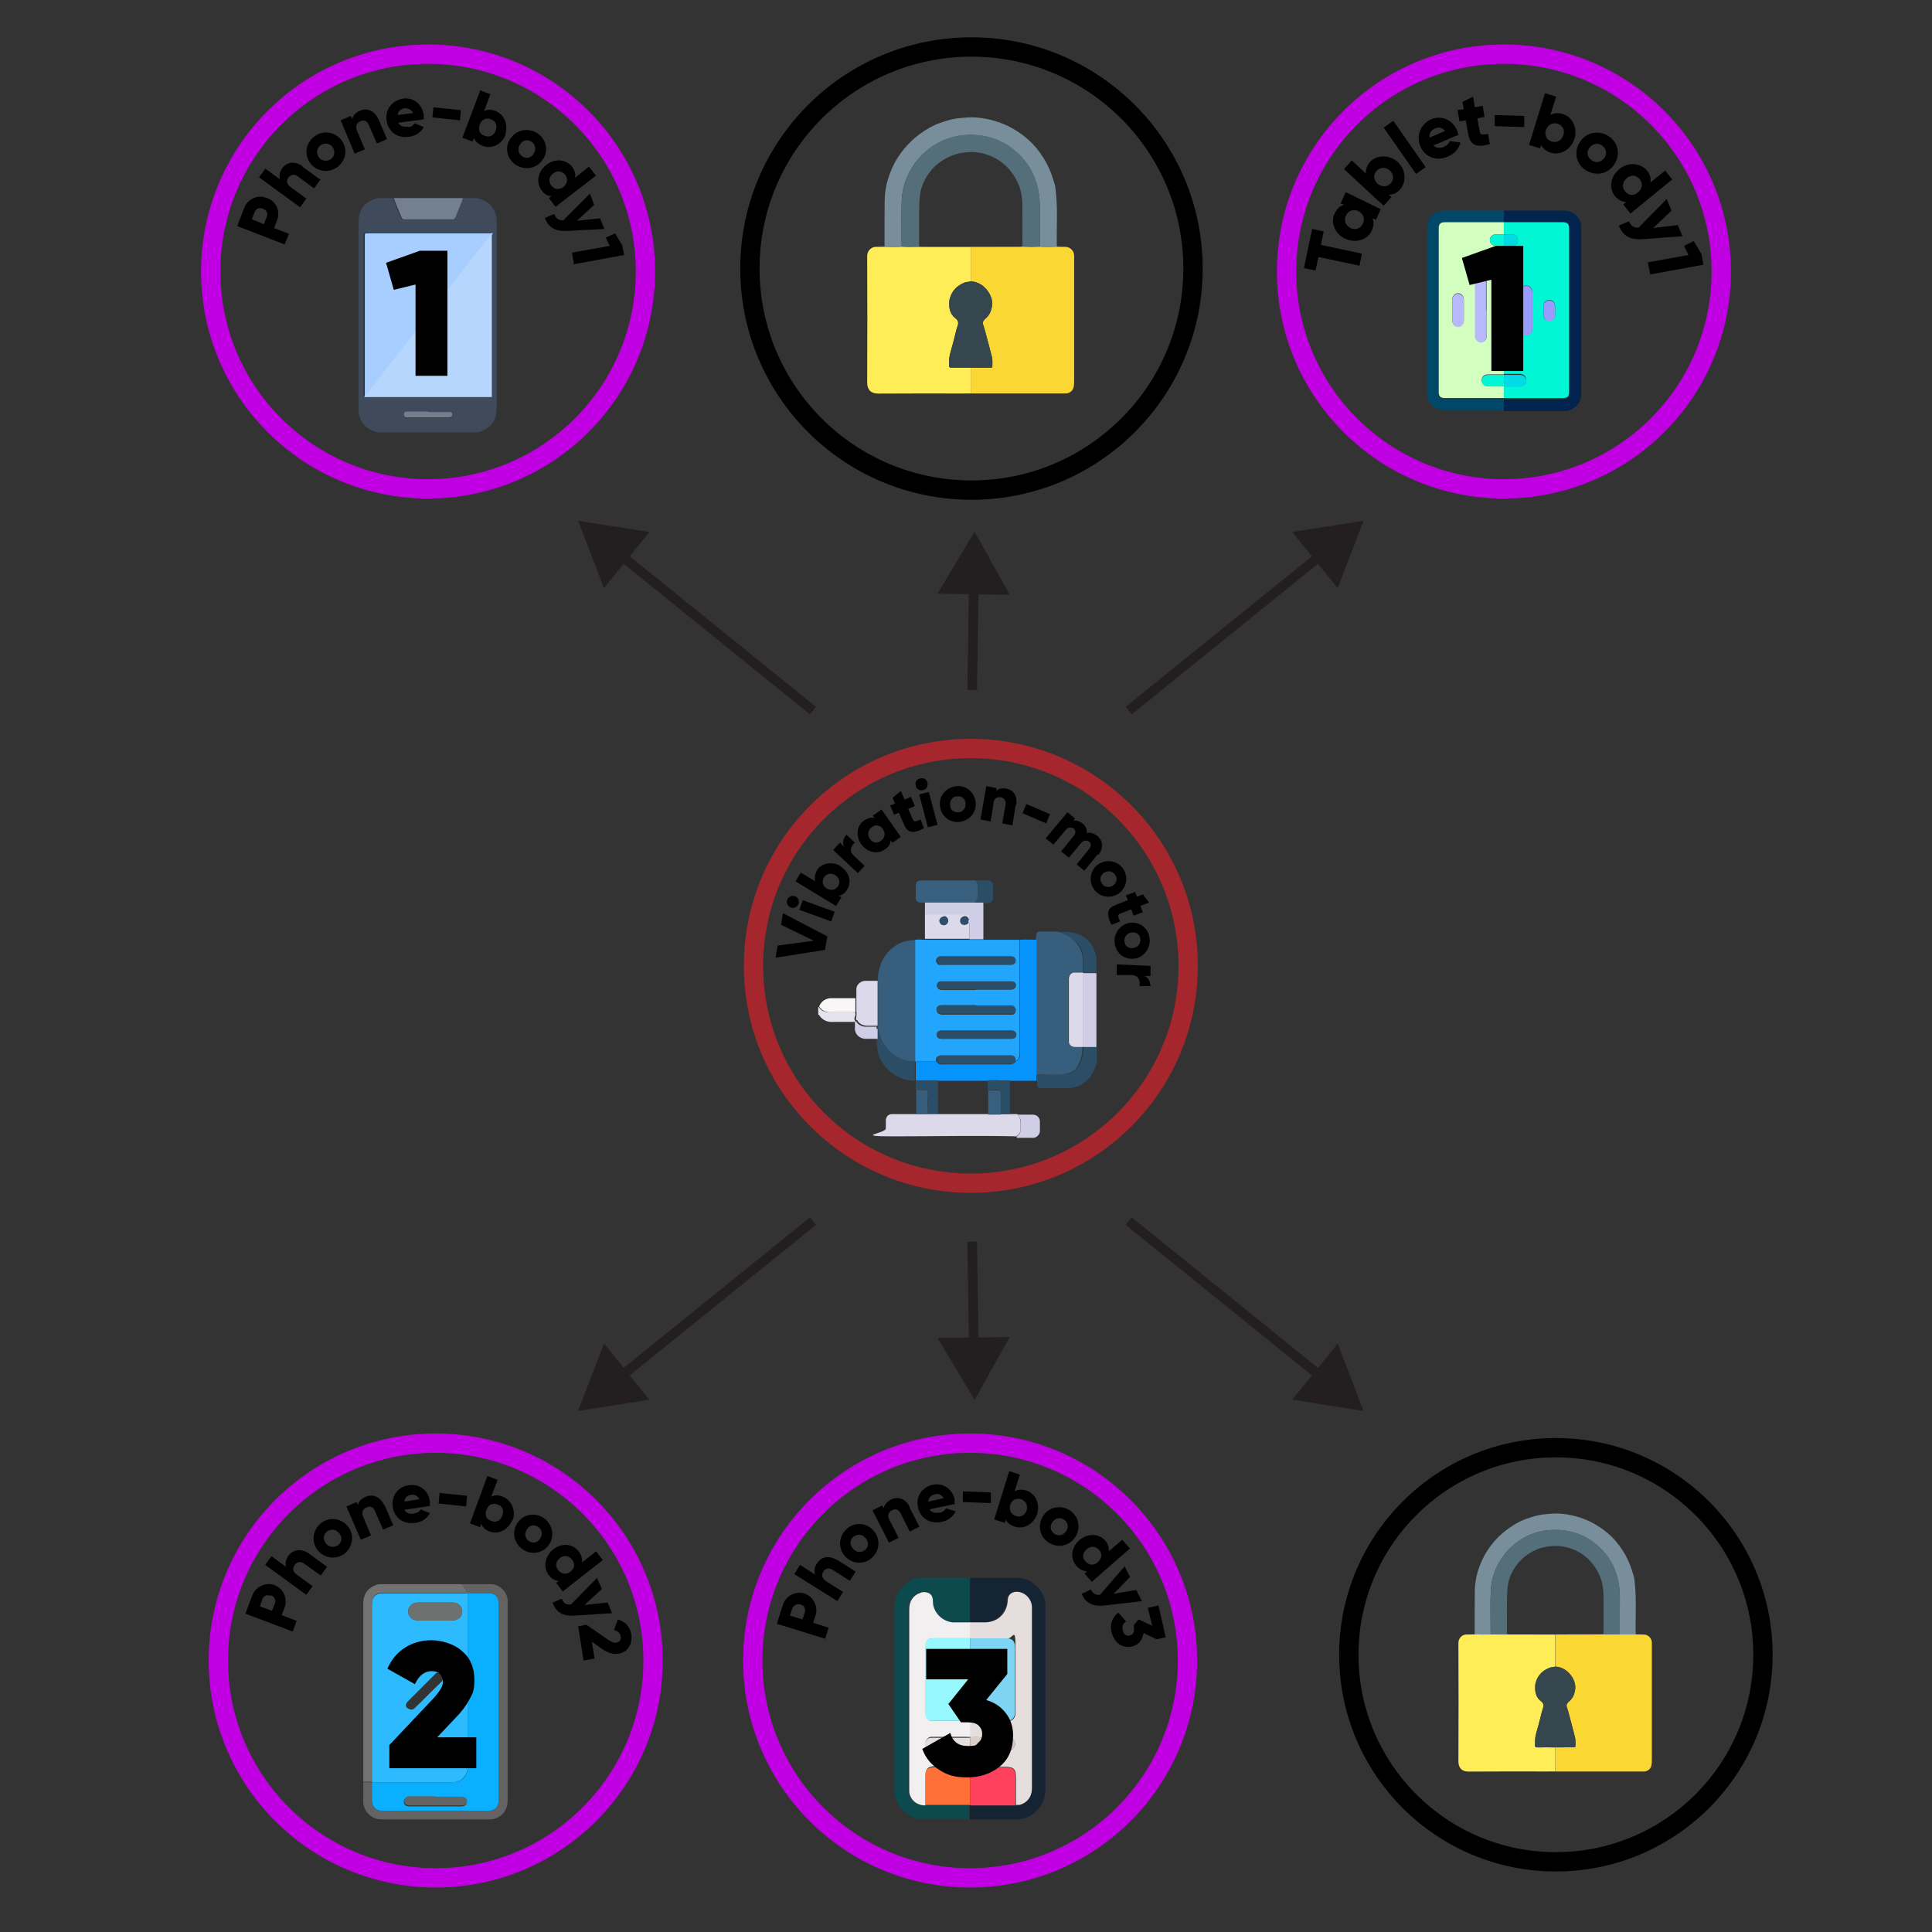 <?xml version="1.0" encoding="UTF-8"?><svg id="Layer_1" xmlns="http://www.w3.org/2000/svg" viewBox="0 0 400 400"><rect x="0" y="0" width="400" height="400" fill="#333333" stroke="none"/><defs><style>.cls-1{fill:#375e7d;}.cls-2{fill:#a7cefe;}.cls-3{stroke:#a5262d;}.cls-3,.cls-4,.cls-5{stroke-width:4px;}.cls-3,.cls-4,.cls-5,.cls-6{fill:none;stroke-miterlimit:10;}.cls-4{stroke:#000;}.cls-7{fill:#fff;}.cls-8{fill:#727272;}.cls-9{fill:#2b4d66;}.cls-10{fill:#0c4a4e;}.cls-11{fill:#d2febf;}.cls-12{fill:#999afe;}.cls-13{fill:#546e7a;}.cls-5{stroke:#c000e2;}.cls-14{fill:#d9cfca;}.cls-15{fill:#00f6d5;}.cls-16{fill:#626363;}.cls-17{fill:#e5dedc;}.cls-18{fill:#2b4e68;}.cls-19{fill:#97f8fe;}.cls-20{fill:#f1efef;}.cls-21{fill:#989afe;}.cls-22{fill:#02f6d5;}.cls-23{fill:#d0cde6;}.cls-24{fill:#2b506b;}.cls-25{fill:#fe7038;}.cls-26{fill:#717f8f;}.cls-27{fill:#93dbfe;}.cls-28{fill:#03f6d5;}.cls-29{fill:#e5e4ec;}.cls-30{fill:#ffed58;}.cls-31{fill:#152433;}.cls-6{stroke:#231f20;stroke-width:2px;}.cls-32{fill:#36464e;}.cls-33{fill:#fe415d;}.cls-34{fill:#22a5fc;}.cls-35{fill:#6f7070;}.cls-36{fill:#0aaffe;}.cls-37{fill:#395f7e;}.cls-38{fill:#00244d;}.cls-39{fill:#e6dedc;}.cls-40{fill:#b7b7fe;}.cls-41{fill:#979bfd;}.cls-42{fill:#728090;}.cls-43{fill:#788f9b;}.cls-44{fill:#636363;}.cls-45{fill:#0693fb;}.cls-46{fill:#b6d6fd;}.cls-47{fill:#f8f6f7;}.cls-48{fill:#d0c8c3;}.cls-49{fill:#d0cde7;}.cls-50{fill:#b8b8fd;}.cls-51{fill:#3f4a5b;}.cls-52{fill:#fbd734;}.cls-53{fill:#dcd9ea;}.cls-54{fill:#014767;}.cls-55{fill:#7dd4f3;}.cls-56{fill:#231f20;}.cls-57{fill:#00dbe6;}.cls-58{fill:#2dbafe;}.cls-59{fill:#2c4d66;}</style></defs><line class="cls-7" x1="201.28" y1="142.86" x2="201.78" y2="110.08"/><line class="cls-6" x1="201.28" y1="142.86" x2="201.61" y2="120.85"/><polygon class="cls-56" points="209.06 123.15 201.78 110.08 194.1 122.92 209.06 123.15"/><line class="cls-7" x1="168.32" y1="147.12" x2="119.68" y2="107.82"/><line class="cls-6" x1="168.32" y1="147.12" x2="128.05" y2="114.58"/><polygon class="cls-56" points="134.45 110.14 119.68 107.82 125.05 121.78 134.45 110.14"/><line class="cls-7" x1="233.68" y1="147.12" x2="282.32" y2="107.82"/><line class="cls-6" x1="233.68" y1="147.12" x2="273.95" y2="114.58"/><polygon class="cls-56" points="276.95 121.78 282.32 107.82 267.55 110.14 276.95 121.78"/><line class="cls-7" x1="201.28" y1="257.08" x2="201.78" y2="289.86"/><line class="cls-6" x1="201.28" y1="257.08" x2="201.61" y2="279.1"/><polygon class="cls-56" points="194.1 277.02 201.78 289.86 209.06 276.8 194.1 277.02"/><line class="cls-7" x1="168.32" y1="252.82" x2="119.68" y2="292.12"/><line class="cls-6" x1="168.32" y1="252.82" x2="128.05" y2="285.36"/><polygon class="cls-56" points="125.05 278.17 119.68 292.12 134.45 289.8 125.05 278.17"/><line class="cls-7" x1="233.68" y1="252.82" x2="282.32" y2="292.12"/><line class="cls-6" x1="233.68" y1="252.82" x2="273.95" y2="285.36"/><polygon class="cls-56" points="267.55 289.8 282.32 292.13 276.95 278.17 267.55 289.8"/><circle class="cls-3" cx="201" cy="199.97" r="45"/><path class="cls-59" d="m227,220.27c-.2.9-.7,1.8-1.2,2.6-1.1,1.5-2.8,2.4-4.7,2.4h-5.4c-.9,0-1-.2-1-1.1v-1.7c1.9,0,3.8.1,5.8-.1,1,0,1.9-.5,2.6-1.3.8-1.3,1.3-2.8,1.2-4.3h2.8v3.5h-.1Z"/><path class="cls-23" d="m227,216.77h-2.7v-15.3h2.7v15.4-.1Z"/><path class="cls-59" d="m227,201.37h-2.7v-2.7c0-1.8-1-3.5-2.4-4.5-.8-.5-1.6-.9-2.5-1.2,1.8-.1,3.6,0,5.1,1.1,1.3.9,2.1,2.3,2.4,3.8l.1.1v3.4Z"/><path class="cls-29" d="m177.1,211.57h-4.7c-1.1.1-2.2-.4-2.8-1.4,0,0-.1-.1-.2-.1v-1.6h.1c.5.8,1.4,1.2,2.4,1.1h5.1c.2.3.1.6,0,.9s-.2.5,0,.8v.3h.1Z"/><path class="cls-34" d="m189.5,194.57c.7-.1,1.3,0,2,0h19.6v23.6c0,.7-.3,1.3-.9,1.6,0-.9-.3-1.2-1.2-1.2h-14.2c-.8,0-1.1.4-1,1.2h-4.4v-25.1l.1-.1Zm12.6,13.7h-6.9c-.9,0-1.4.3-1.3.9s.5.9,1.3.9h14.4c.4,0,.7-.5.7-.9h0c0-.4-.3-.7-.7-.8h-7.4l-.1-.1Zm0-8.5h7.1c.7,0,1-.3,1-.8s-.3-.9-1.1-.9h-14.2c-.3,0-.7,0-.9.3-.2.2-.3.6-.1.9.2.4.5.6.9.5h7.3Zm0,5.1h7.2c.4,0,.7-.1.9-.4.2-.3.1-.6,0-.9-.2-.3-.6-.3-1-.3h-14.6c-.4.1-.7.6-.6,1h0c.1.4.5.7,1,.7h7.1v-.1Zm0,10.2h7.1c.2,0,.5,0,.7-.1.3-.2.5-.6.4-1s-.5-.7-.9-.6h-14.4c-.4,0-.8.1-1,.5-.3.7.2,1.2.9,1.2h7.2Z"/><path class="cls-1" d="m219.3,192.97c.9.3,1.8.7,2.5,1.2,1.4,1.1,2.3,2.7,2.4,4.5v2.7h-1.9c-.7,0-1.2.6-1.1,1.3h0v12.8c0,.7.4,1.3,1.1,1.3h1.8c0,1.5-.3,3-1.2,4.3-.6.8-1.6,1.2-2.6,1.3-1.9.3-3.8,0-5.8.1v-28.1c0-1.7.3-1.5,1.6-1.5h3.1l.1.1Z"/><path class="cls-45" d="m214.6,194.37v29.4h-20.4c-.2-.1-.4,0-.6,0h-3.5c-.2,0-.4,0-.5-.2v-3.8h4.3c.2.4.7.7,1.1.6h14.1c.5,0,.9-.2,1.2-.6.6-.3,1-.9.9-1.6v-23.6c1.1-.1,2.3,0,3.5,0l-.1-.2Z"/><path class="cls-1" d="m189.5,194.57v25.2h-1.2c-2.2-.4-4.1-1.7-5.3-3.5-.6-1-1-2.1-1.2-3.2v-9.8c-.1-.9,0-1.9.3-2.8.8-3.5,4.2-6.1,7.5-5.8l-.1-.1Z"/><path class="cls-37" d="m191.5,186.87h-.8c-.6,0-1.1-.3-1.1-.9v-2.4c0-1,.3-1.3,1.3-1.3h11c.5.5.7,1.2.5,1.9v.9c.1.7,0,1.3-.6,1.8h-10.3Z"/><path class="cls-49" d="m191.5,186.87h12.1v7.6h-2.9v-3c0-.2,0-.4-.2-.5v-.4c.4-.7.2-1-.6-1h-8.4v-2.7Z"/><path class="cls-53" d="m200.5,190.87c.2.1.2.3.2.5v3h-9.2v-5h8.5c.8,0,.9.3.6,1-.3-.7-.7-.8-1.2-.6-.4.2-.6.7-.4,1.1.1.2.3.4.6.5.5.1.9-.1,1.1-.6l-.2.1Zm-5.1-1.1c-.5,0-.8.4-.9.8,0,.5.4.9.9.9s.9-.4.9-.9-.4-.9-.9-.9h0v.1Z"/><path class="cls-53" d="m181.7,203.17v9.2h-2.2c-.7,0-1.4-.3-1.9-.9,0-.1-.1-.3-.3-.3-.2-.3,0-.5,0-.8s.1-.6,0-.9v-4.7c0-.9.9-1.7,1.9-1.7h2.6l-.1.1Z"/><path class="cls-47" d="m177.1,206.67v2.9h-5.1c-1,.1-1.9-.4-2.4-1.2.4-1.1,1.5-1.8,2.7-1.7h4.8Z"/><path class="cls-59" d="m203.6,186.87h-1.8c.5-.5.7-1.2.6-1.8v-.9c.1-.7,0-1.4-.6-1.9h2.7c.6,0,1.1.4,1.1,1v2.4c0,.9-.4,1.3-1.3,1.3h-.7v-.1Z"/><path class="cls-53" d="m209.1,230.67h1.5c.6.6.8,1.5.7,2.3v.9c0,.4-.2.8-.5,1.1,0,0-.3.1-.3.3-8.5-.2-17,0-25.5,0s-1.7-.6-1.6-1.6v-1.7c0-.7.5-1.3,1.2-1.3h24.5Z"/><path class="cls-59" d="m181.7,212.97c.2,1.1.6,2.2,1.2,3.2,1.2,1.8,3.1,3.1,5.3,3.5h1.2v4.1c-3.7,0-6.8-2.6-7.7-6.1-.1-.9-.2-1.7-.2-2.6v-2.1h.2Z"/><path class="cls-18" d="m189.5,223.77v-.3c.1.3.4.2.6.2h4.1v6.9h-2.1v-4.1c0-.6-.1-.8-.8-.8h-1.7v-2l-.1.1Z"/><path class="cls-9" d="m209.1,230.67h-2v-4.3c0-.4-.2-.7-.7-.7h-1.9v-2c.7,0,1.5-.1,2.3,0h2.3c0,2.4,0,4.7,0,7Z"/><path class="cls-23" d="m210.5,235.37c0-.2.2-.2.3-.3.3-.3.5-.7.5-1.1v-.9c.2-.8,0-1.7-.7-2.3h3.2c.8,0,1.4.5,1.5,1.3v1.8c.1.8-.4,1.5-1.2,1.7h-3.6v-.2Z"/><path class="cls-23" d="m181.7,212.97v2.1h-2.5c-1.1,0-2.1-.8-2.2-1.9v-1.5c.1,0,0-.2.1-.3.2,0,.2.2.3.3.4.6,1.2.9,1.9.9h2.2v.5l.2-.1Z"/><path class="cls-1" d="m189.6,225.67h1.7c.6,0,.8.2.8.8-.1,1.4-.1,2.8,0,4.2h-2.4v-5h-.1Z"/><path class="cls-53" d="m224.2,216.77h-1.6c-.7,0-1.3-.4-1.3-1.1v-13c0-.7.4-1.3,1.1-1.3h1.9v15.3h0l-.1.1Z"/><path class="cls-24" d="m210.3,219.67c-.2.4-.7.6-1.1.6h-14.1c-.5,0-.9-.2-1.1-.6,0-.8.2-1.2,1-1.2h14.1c.9,0,1.2.3,1.2,1.2Z"/><path class="cls-24" d="m202.1,208.17h7.4c.4,0,.7.4.8.8,0,.4-.2.8-.7.9h-14.4c-.8,0-1.3-.3-1.3-.9s.4-.9,1.3-.9h6.9v.1Z"/><path class="cls-9" d="m202.1,199.67h-7.2c-.4,0-.8-.2-.9-.5-.1-.3,0-.6.1-.9.2-.3.6-.4.9-.3h14.2c.7,0,1.1.3,1.1.9s-.3.8-1,.8h-7.2Z"/><path class="cls-9" d="m202.1,204.87h-7.1c-.4,0-.9-.2-1-.7-.1-.4.1-.9.6-1h14.6c.4,0,.7,0,1,.3.2.3.2.6,0,.9-.2.3-.5.5-.9.5,0,0-7.2,0-7.2,0Z"/><path class="cls-9" d="m202.1,215.07h-7.2c-.8,0-1.2-.6-.9-1.2.2-.4.6-.6,1-.5h14.4c.4,0,.9.2,1,.6s0,.8-.4,1c-.2.1-.5.1-.7.1h-7.2Z"/><path class="cls-24" d="m200.5,190.87c-.1.5-.6.7-1.1.6-.5-.1-.7-.6-.6-1,0-.3.2-.5.5-.6.5-.2.9,0,1.2.6v.4Z"/><path class="cls-24" d="m195.4,189.77c.5,0,.9.4.9.9s-.4.9-.9.9h0c-.5,0-.9-.4-.9-.9s.4-.8.9-.8v-.1Z"/><path class="cls-37" d="m204.6,230.67v-4.9h1.9c.5,0,.7.2.7.7v4.3h-2.6v-.1Z"/><path d="m160.6,198.17l.4-2.4,7.5-1-6.8-3.3.4-2.4,9.2,4.8-.5,2.8-10.2,1.6v-.1Z"/><path d="m163.7,187.87c-.6-.2-1-1-.7-1.6.2-.6,1-1,1.6-.7.6.2,1,1,.7,1.6-.2.6-1,1-1.6.7Zm1.8.5l.7-2,6.6,2.4-.7,2-6.6-2.4Z"/><path d="m174,179.37c1.8,1.1,2.4,3.2,1.4,4.8-.5.8-1.1,1.2-1.8,1.3l.6.3-1.1,1.8-8.4-5.1,1.1-1.8,3,1.8c-.2-.7-.1-1.4.3-2.2.9-1.6,3.1-2,4.9-1v.1Zm-1.1,1.8c-.9-.5-1.8-.3-2.3.5-.5.8-.3,1.8.6,2.3s1.8.3,2.3-.5.3-1.8-.6-2.3Z"/><path d="m175.3,172.87l1.7,1.6c-.7.5-1.3,1.7-.3,2.6l2.3,2.2-1.4,1.5-5.1-4.8,1.4-1.5.9.9c-.5-.8-.2-1.8.4-2.5h.1Z"/><path d="m182.5,167.57l4,5.7-1.7,1.2-.4-.5c0,.7-.4,1.4-1.2,1.9-1.5,1.1-3.7.6-4.9-1.1-1.2-1.7-.9-3.9.6-4.9.8-.5,1.5-.7,2.2-.5l-.4-.5,1.7-1.2.1-.1Zm.3,4.1c-.6-.9-1.6-1-2.3-.4-.8.6-1,1.5-.4,2.4s1.6,1,2.3.4c.8-.6,1-1.5.4-2.4Z"/><path d="m188,167.37l1,2.3c.2.6.7.4,1.6,0l.7,1.8c-2.4,1.3-3.5.9-4.2-.9l-1-2.3-1,.4-.8-1.9,1-.4-.5-1.2,1.7-1.4.8,1.8,1.3-.6.8,1.9-1.3.6-.1-.1Z"/><path d="m189.6,162.67c-.2-.7.2-1.4.9-1.5.7-.2,1.4.2,1.5.9.2.7-.2,1.4-.9,1.5-.7.2-1.4-.2-1.5-.9Zm.7,1.8l2-.5,1.8,6.8-2,.5-1.8-6.8Z"/><path d="m194.6,166.77c-.2-2.1,1.4-3.8,3.4-4,2.1-.2,3.8,1.3,4,3.4.2,2.1-1.4,3.8-3.4,4-2.1.2-3.8-1.3-4-3.4Zm5.3-.4c0-1-.8-1.6-1.7-1.5-.9,0-1.6.8-1.5,1.8,0,1,.8,1.6,1.7,1.5.9,0,1.6-.8,1.5-1.8Z"/><path d="m210.3,166.67l-.7,4.2-2.1-.4.7-3.9c.1-.9-.3-1.3-1-1.5-.8-.1-1.4.2-1.5,1.2l-.6,3.8-2.1-.4,1.2-6.9,2.1.4v.6c.3-.4,1.1-.7,2-.5,1.4.2,2.4,1.4,2.1,3.3l-.1.1Z"/><path d="m212.5,166.47l4.9,2.1-.8,1.9-4.9-2.1.8-1.9Z"/><path d="m227.2,176.97l-2.7,3.3-1.6-1.3,2.6-3.2c.4-.5.5-1.1,0-1.5s-1.2-.3-1.7.3l-2.5,3-1.6-1.3,2.6-3.2c.4-.5.5-1.1,0-1.5s-1.2-.3-1.7.3l-2.5,3-1.6-1.3,4.5-5.4,1.6,1.3-.4.5c.6-.2,1.3,0,2,.6.6.5.9,1.2.8,1.9.7-.2,1.4,0,2.2.6,1.2,1,1.3,2.6.2,3.9h-.2Z"/><path d="m227.5,178.87c1.8-1.1,4-.6,5.1,1.1s.6,4-1.1,5.1c-1.8,1.1-4,.6-5.1-1.1-1.1-1.7-.6-4,1.1-5.1Zm2.9,4.5c.8-.5,1-1.5.5-2.2-.5-.8-1.4-1-2.3-.5-.8.5-1,1.5-.5,2.2.5.8,1.4,1,2.3.5Z"/><path d="m234.2,188.27l-2.3.9c-.6.2-.4.7,0,1.6l-1.8.7c-1.2-2.5-.8-3.5,1.1-4.2l2.3-.9-.4-1,1.9-.7.4,1,1.2-.5,1.3,1.7-1.8.7.5,1.3-1.9.7s-.5-1.3-.5-1.3Z"/><path d="m233.8,191.07c2.1-.3,3.9,1,4.2,3.1.3,2-1,3.9-3,4.3-2.1.3-3.9-1-4.2-3.1-.3-2,1-3.9,3-4.3Zm.9,5.2c1-.2,1.5-1,1.4-1.9s-.9-1.5-1.9-1.3-1.5,1-1.4,1.9.9,1.5,1.9,1.3Z"/><path d="m238.3,204.17h-2.4c.2-1-.1-2.2-1.5-2.3h-3.2v-2.2l7,.3v2.1h-1.3c.9.3,1.3,1.3,1.3,2.2l.1-.1Z"/><circle class="cls-5" cx="88.63" cy="56.21" r="45"/><path d="m55.33,41.01c1.9.7,2.8,2.8,2,4.7l-.6,1.5,3.1,1.2-.9,2.2-9.8-3.8,1.4-3.7c.7-1.9,2.8-2.9,4.7-2.1h.1Zm-.9,2.2c-.7-.3-1.5,0-1.7.7l-.6,1.5,2.5,1,.6-1.5c.3-.7,0-1.4-.8-1.7Z"/><path d="m62.63,34.51l3.7,2.7-1.3,1.8-3.4-2.5c-.7-.6-1.4-.3-1.9.2-.5.7-.4,1.4.4,2l3.3,2.4-1.3,1.8-8.5-6.2,1.3-1.8,3,2.2c-.2-.7,0-1.5.5-2.3.9-1.2,2.5-1.6,4.2-.4v.1Z"/><path d="m64.33,33.91c-1.4-1.8-1.1-4.2.7-5.6,1.7-1.4,4.2-1.1,5.6.6,1.4,1.8,1.1,4.2-.7,5.6-1.7,1.4-4.2,1.1-5.6-.6Zm4.5-3.5c-.7-.8-1.7-.9-2.5-.3s-.9,1.6-.3,2.5c.7.8,1.7.9,2.5.3s.9-1.6.3-2.5Z"/><path d="m78.33,24.61l1.8,4.2-2.1.9-1.7-3.9c-.4-.9-1.1-1-1.7-.7-.8.3-1.1,1-.7,2l1.6,3.8-2.1.9-2.9-6.9,2.1-.9.3.6c.2-.7.7-1.3,1.6-1.7,1.4-.6,3-.1,3.8,1.8v-.1Z"/><path d="m84.53,26.31c.6,0,1.1-.4,1.3-.8l1.9.8c-.6,1.1-1.6,1.8-3,2-2.5.4-4.4-1.1-4.7-3.4-.3-2.2,1.1-4.1,3.4-4.5,2.2-.3,4,1.2,4.3,3.4v.9l-5.3.7c.4.7,1.1.9,1.9.8l.2.1Zm1-2.9c-.4-.8-1.1-1-1.7-1-.8.1-1.4.6-1.5,1.4l3.2-.4Z"/><path d="m89.73,22.21l5.7.6-.2,2.1-5.7-.6.2-2.1Z"/><path d="m104.73,27.81c-.8,2.1-2.9,3.1-4.8,2.4-.9-.4-1.5-.9-1.8-1.6l-.3.7-2.1-.8,3.7-9.8,2.1.8-1.3,3.5c.7-.4,1.5-.4,2.4,0,1.8.7,2.7,2.9,1.9,5l.2-.2Zm-2.1-.8c.4-1.1,0-2-1-2.3-1-.4-1.9,0-2.3,1.1-.4,1.1,0,2,1,2.3,1,.4,1.9,0,2.3-1.1Z"/><path d="m105.83,28.51c1.3-1.8,3.8-2.1,5.6-.8,1.8,1.3,2.2,3.8.8,5.5-1.3,1.8-3.8,2.1-5.6.8-1.8-1.3-2.2-3.8-.8-5.5Zm4.6,3.4c.6-.9.5-1.9-.3-2.5s-1.8-.5-2.4.4-.5,1.9.3,2.5,1.8.5,2.4-.4Z"/><path d="m123.33,36.41l-8.3,6.4-1.4-1.8.6-.4c-.8,0-1.5-.4-2.1-1.2-1.2-1.6-.8-3.9,1-5.3s4.1-1.1,5.3.4c.6.8.8,1.6.6,2.3l2.9-2.3,1.4,1.8v.1Zm-6.7,2.3c.9-.7,1-1.7.4-2.5s-1.6-1-2.5-.3-1,1.7-.4,2.5,1.6,1,2.5.3Z"/><path d="m125.13,47.41l-7.7.4c-2.5.1-3.9-.7-4.6-2.7l1.9-.8c.4,1,.9,1.3,1.9,1.3l5.5-5.5.9,2.3-3.6,3.3,4.8-.5.9,2.2h0Z"/><path d="m129.13,52.81l-10.3,1.9-.4-2.4,7.8-1.4-.8-1.7,1.9-.9,1.5,2.5.4,2.1-.1-.1Z"/><path class="cls-51" d="m78.03,89.51c0-.2-.2-.1-.4-.2-2-.5-3.4-2.3-3.4-4.4v-38.8c0-2.7,1.1-4.2,3.6-5,0,0,.1,0,.1-.1h3.4v.1c.5,1.3,1.1,2.6,1.6,3.9.1.3.4.4.7.4h9.7c.4,0,.7-.2.8-.5.2-.5.4-1,.6-1.5.3-.8.7-1.5.9-2.4h3.3c.2.2.5.2.8.3,1.8.6,3,2.3,3.1,4.2v38.8c0,2.8-1.1,4.3-3.8,5.2h-21.1.1Zm23.7-7.3h0v-33.8c0-.4-.3-.2-.5-.2h-25.5c-.4,0-.5.1-.5.5v33.4h26.3l.2.1Zm-13.1,3.1h-4.4c-.5,0-.7.2-.6.7,0,.4.4.5.7.5h8.6c.5,0,.7-.2.7-.6,0-.5-.3-.5-.7-.5h-4.3v-.1Z"/><path class="cls-42" d="m95.83,41.01c-.2.8-.6,1.6-.9,2.4-.2.5-.4,1-.6,1.5-.1.3-.4.6-.8.5h-9.7c-.3,0-.6-.1-.7-.4-.5-1.3-1.1-2.6-1.6-3.9v-.1h14.4-.1Z"/><path class="cls-2" d="m75.53,82.21c-.2-.1,0-.3,0-.4v-33c0-.4,0-.5.5-.5h25.5c.2,0,.4-.2.5.2-.2,0-.3.2-.5.4-.4.5-.7,1-1.1,1.4-1.4,1.8-2.9,3.7-4.3,5.5-1.1,1.5-2.3,2.9-3.4,4.4-1.4,1.8-2.9,3.7-4.3,5.5-1.1,1.5-2.3,2.9-3.4,4.4-1.5,2-3.1,3.9-4.6,5.9-1.1,1.4-2.2,2.8-3.2,4.2-.5.7-1.1,1.3-1.5,2h-.2Z"/><path class="cls-46" d="m75.53,82.21c.4-.7,1-1.3,1.5-2,1.1-1.4,2.2-2.8,3.2-4.2,1.5-2,3.1-3.9,4.6-5.9,1.1-1.5,2.3-2.9,3.4-4.4,1.4-1.8,2.9-3.7,4.3-5.5,1.1-1.5,2.3-2.9,3.4-4.4,1.4-1.8,2.9-3.7,4.3-5.5.4-.5.7-.9,1.1-1.4.1-.2.2-.3.5-.4v33.7h-26.3Z"/><path class="cls-26" d="m88.63,85.31h4.3c.4,0,.7,0,.7.5,0,.4-.2.6-.7.6h-8.6c-.3,0-.6,0-.7-.5,0-.4.1-.7.6-.7h4.4v.1Z"/><path d="m86.93,51.91h5.7v25.9h-6.6v-18.9l-4.5,1.1-1.6-5.6,7-2.5Z"/><circle class="cls-5" cx="311.37" cy="56.21" r="45"/><path d="m274.07,47.91l-.6,2.8,8.5,1.8-.5,2.5-8.5-1.8-.6,2.8-2.4-.5,1.7-8.1,2.4.5Z"/><path d="m278.67,39.81l7.2,3.5-1,2.2-.7-.3c.3.7.3,1.6-.2,2.6-.9,1.9-3.3,2.6-5.5,1.6-2.1-1-3.1-3.4-2.1-5.3.5-1,1.1-1.5,1.9-1.7l-.7-.3,1-2.2.1-.1Zm2.6,3.9c-1.1-.5-2.1-.1-2.6.9s-.1,2,.9,2.6c1.1.5,2.1.1,2.6-.9s.1-2-.9-2.6Z"/><path d="m289.37,33.51c1.7,1.6,1.9,4.1.5,5.7-.7.8-1.5,1.1-2.3,1.1l.5.5-1.6,1.8-8.2-7.6,1.6-1.8,2.9,2.7c0-.8.2-1.6.9-2.4,1.4-1.5,4-1.5,5.7,0Zm-1.6,1.8c-.9-.8-2-.7-2.7,0-.8.8-.7,1.9.1,2.7.9.8,2,.7,2.7,0,.8-.8.7-1.9-.1-2.7Z"/><path d="m286.47,26.41l2-1.4,6.7,9.6-2,1.4-6.7-9.6Z"/><path d="m298.97,30.41c.6-.3,1-.7,1.2-1.2l2.2.3c-.3,1.3-1.2,2.3-2.6,2.9-2.5,1.1-4.8,0-5.7-2.1-.9-2.2,0-4.6,2.2-5.6,2.1-.9,4.4,0,5.4,2.3.1.3.2.6.3.9l-5.2,2.2c.6.6,1.4.6,2.2.3Zm.2-3.3c-.6-.8-1.4-.8-2.1-.5-.8.4-1.2,1-1.1,1.9l3.2-1.4Z"/><path d="m305.87,24.51l.5,2.8c.1.7.7.6,1.7.4l.4,2.1c-3,.9-4.1.1-4.5-2.1l-.5-2.8-1.3.2-.4-2.3,1.3-.2-.3-1.5,2.2-1.1.4,2.2,1.6-.3.4,2.3-1.6.3h.1Z"/><path d="m309.47,23.81l6.1.2v2.3l-6.1-.2v-2.3Z"/><path d="m325.97,28.71c-.7,2.3-2.9,3.5-4.9,2.9-1-.3-1.7-.9-2-1.6l-.2.7-2.3-.7,3.3-10.7,2.3.7-1.2,3.8c.7-.4,1.5-.5,2.6-.2,2,.6,3.1,2.9,2.4,5.2v-.1Zm-2.3-.7c.4-1.1-.2-2.1-1.2-2.4-1.1-.3-2,.2-2.4,1.3-.4,1.1.2,2.1,1.2,2.4,1.1.3,2-.2,2.4-1.3Z"/><path d="m327.17,29.31c1.3-2,3.9-2.4,5.9-1.1,2,1.3,2.5,3.9,1.1,5.9-1.3,2-3.9,2.4-5.9,1.1-2-1.3-2.5-3.9-1.1-5.9Zm5,3.4c.6-.9.4-2-.5-2.6s-1.9-.4-2.6.5-.4,2,.5,2.6,1.9.4,2.6-.5Z"/><path d="m346.27,37.11l-8.7,7.1-1.5-1.9.6-.5c-.8,0-1.6-.4-2.3-1.2-1.3-1.6-1-4.1.9-5.6,1.8-1.5,4.4-1.3,5.7.3.7.8.9,1.7.7,2.5l3.1-2.5,1.5,1.9v-.1Zm-7.1,2.7c.9-.8,1-1.9.3-2.7-.7-.9-1.8-1-2.7-.2-.9.8-1,1.9-.3,2.7.7.9,1.8,1,2.7.2Z"/><path d="m348.37,48.91l-8.2.6c-2.7.2-4.2-.7-5-2.8l2.1-.9c.4,1,1,1.4,2,1.3l5.8-5.9,1,2.4-3.8,3.6,5.1-.6,1,2.4v-.1Z"/><path d="m352.67,54.81l-11,2-.5-2.5,8.4-1.5-.9-1.9,2-1,1.6,2.7.4,2.2Z"/><path class="cls-38" d="m311.37,43.61h12.4c1.9,0,3.6,1.4,3.6,3.4v34.4c0,1.5-.6,2.6-1.9,3.3-.3.2-.7.2-1,.4h-13.1v-2.4h12.2c.9,0,1.3-.4,1.3-1.2v-34.3c0-.9-.4-1.2-1.3-1.2h-12.2v-2.4Z"/><path class="cls-54" d="m311.37,82.51v2.4h-13.2c-.1-.2-.4-.2-.5-.2-1.3-.5-2.2-1.7-2.2-3.1v-34.4c0-1.5.6-2.7,2-3.3.4-.2.8-.3,1.2-.3h12.7v2.4h-12.2c-.9,0-1.3.3-1.3,1.3v34c0,.9.3,1.3,1.3,1.3h12.2v-.1Z"/><path class="cls-15" d="m311.37,46.01h12.2c.9,0,1.3.4,1.3,1.2v34c0,.9-.4,1.2-1.3,1.2h-12.2v-2.5h3.5c.5,0,1.1-.4,1.1-.9.2-.9-.4-1.6-1.3-1.6h-3.3v-9.8c.8-.1,1.2-.6,1.2-1.4v-4.1c0-.8-.4-1.3-1.2-1.4v-9.8h1.7c.7,0,1.2-.5,1.2-1.2h0c0-.7-.5-1.2-1.2-1.2h-1.7v-2.5h0Zm5.9,18.3v-3.8c0-.5-.2-.9-.6-1.2-.8-.5-1.8,0-1.8,1.1v7.5c0,.5.1,1,.6,1.3.8.5,1.8-.1,1.8-1.2v-3.8.1Zm4.7,0v-1c0-.7-.5-1.2-1.2-1.2h0c-.7,0-1.2.5-1.2,1.1v2.1c0,.7.6,1.2,1.3,1.1.6,0,1.1-.6,1.1-1.2v-1h0v.1Z"/><path class="cls-11" d="m311.37,46.01v2.5h-1.6c-.8,0-1.3.5-1.3,1.2s.6,1.2,1.3,1.2h1.6v9.8h0c-.8,0-1.2.7-1.2,1.5v3.9c0,.8.5,1.5,1.2,1.5h0v9.9h-3.3c-.8,0-1.3.5-1.3,1.2s.6,1.2,1.3,1.2h3.3v2.5h-12.2c-.9,0-1.3-.3-1.3-1.3v-33.8c0-.9.3-1.3,1.3-1.3h12.2Zm-3.6,18.2v-5.9c-.2-.5-.8-.8-1.3-.8s-1,.6-1,1.2v10.9c0,.7.5,1.2,1.2,1.2h0c.7,0,1.2-.6,1.1-1.3v-5.4.1Zm-4.7,0v-2.2c0-.7-.5-1.3-1.2-1.3s-1.2.6-1.2,1.3v4.3c0,.7.5,1.3,1.2,1.3s1.2-.6,1.2-1.3v-2.1Z"/><path class="cls-41" d="m317.27,64.31v3.8c0,1.1-1,1.7-1.8,1.2-.5-.3-.6-.8-.6-1.3v-7.5c0-1.1,1-1.7,1.8-1.1.4.3.6.7.6,1.2v3.8-.1Z"/><path class="cls-57" d="m311.37,77.61h3.3c.9,0,1.5.7,1.3,1.6,0,.4-.6.8-1.1.9h-3.5v-2.4h0v-.1Z"/><path class="cls-21" d="m321.97,64.31v1c0,.7-.6,1.2-1.2,1.2s-1.1-.5-1.2-1.1v-2.1c0-.7.6-1.1,1.2-1.1.7,0,1.2.5,1.2,1.2h0v1-.1Z"/><path class="cls-12" d="m311.37,60.81c.8.1,1.2.6,1.2,1.4v4.1c0,.8-.4,1.3-1.2,1.4h0v-6.9h0Z"/><path class="cls-57" d="m311.37,48.51h1.7c.8,0,1.2.5,1.2,1.2s-.5,1.2-1.2,1.2h-1.7v-2.4h0Z"/><path class="cls-50" d="m307.77,64.21v5.4c0,.7-.5,1.3-1.1,1.3-.7,0-1.2-.5-1.3-1.2h0v-10.9c0-.6.5-1.2,1-1.2.6,0,1.1.2,1.3.8v5.9l.1-.1Z"/><path class="cls-50" d="m303.07,64.31v2.1c0,.7-.5,1.3-1.2,1.3s-1.2-.6-1.2-1.3v-4.3c0-.7.5-1.3,1.2-1.3s1.2.6,1.2,1.3v2.2Z"/><path class="cls-22" d="m311.37,77.61v2.4h-3.3c-.8,0-1.3-.5-1.3-1.2s.6-1.2,1.3-1.2c1.1,0,2.2,0,3.3,0Z"/><path class="cls-40" d="m311.37,60.81v6.9c-.8,0-1.2-.7-1.2-1.5v-3.9c0-.8.5-1.5,1.2-1.5Z"/><path class="cls-28" d="m311.37,48.51v2.4h-1.6c-.8,0-1.3-.6-1.3-1.2s.5-1.2,1.3-1.2h1.6Z"/><path d="m309.67,50.91h5.7v25.9h-6.6v-18.9l-4.5,1.1-1.6-5.6,7-2.5Z"/><circle class="cls-5" cx="90.21" cy="343.79" r="45"/><path d="m56.81,328.19c1.9.7,2.8,2.8,2.1,4.7l-.6,1.5,3.1,1.2-.8,2.2-9.8-3.7,1.4-3.7c.7-1.9,2.8-2.9,4.7-2.2h-.1Zm-.8,2.2c-.7-.3-1.5,0-1.7.7l-.5,1.5,2.5.9.6-1.5c.3-.7-.1-1.4-.8-1.7l-.1.1Z"/><path d="m64.01,321.69l3.7,2.7-1.3,1.8-3.5-2.5c-.8-.5-1.4-.3-1.9.3-.5.7-.4,1.4.4,2l3.3,2.4-1.3,1.8-8.5-6.2,1.3-1.8,3,2.2c-.2-.7,0-1.5.5-2.3.9-1.2,2.5-1.6,4.2-.5l.1.1Z"/><path d="m65.81,320.99c-1.4-1.7-1.1-4.2.6-5.6s4.2-1.1,5.6.6,1.1,4.2-.6,5.6-4.2,1.1-5.6-.6Zm4.4-3.6c-.7-.8-1.7-.9-2.5-.3s-.9,1.6-.2,2.5c.7.8,1.7.9,2.5.3s.9-1.6.2-2.5Z"/><path d="m79.61,311.59l1.8,4.2-2.1.9-1.7-3.9c-.4-.9-1.1-1-1.7-.7-.8.3-1.1,1-.7,2l1.6,3.8-2.1.9-3-6.9,2.1-.9.3.6c.1-.7.7-1.3,1.6-1.7,1.4-.6,3-.1,3.8,1.7h.1Z"/><path d="m85.81,313.29c.6,0,1.1-.4,1.3-.8l1.9.8c-.6,1.1-1.6,1.8-3,2-2.5.4-4.4-1.1-4.7-3.3s1-4.2,3.4-4.5c2.2-.3,4,1.1,4.3,3.4v.9l-5.3.8c.4.7,1.1.9,1.9.8l.2-.1Zm1-2.9c-.4-.8-1.1-1-1.7-.9-.8.1-1.3.6-1.4,1.4l3.2-.5h-.1Z"/><path d="m91.01,309.09l5.7.6-.2,2.2-5.7-.6.2-2.1v-.1Z"/><path d="m106.11,314.59c-.8,2.1-2.9,3.2-4.7,2.5-.9-.3-1.5-.9-1.8-1.6l-.2.7-2.1-.8,3.6-9.8,2.1.8-1.3,3.5c.7-.4,1.5-.4,2.4,0,1.8.7,2.8,2.9,2,5v-.3Zm-2.1-.8c.4-1.1,0-2-1-2.3-1-.4-1.9,0-2.3,1.1-.4,1.1,0,2,1,2.3,1,.4,1.9,0,2.3-1.1Z"/><path d="m107.21,315.19c1.3-1.8,3.8-2.1,5.5-.8s2.2,3.7.9,5.5c-1.3,1.8-3.8,2.1-5.5.8-1.8-1.3-2.2-3.7-.9-5.5Zm4.6,3.4c.6-.9.4-1.9-.3-2.4-.8-.6-1.8-.5-2.4.4s-.4,1.9.3,2.4c.8.6,1.8.5,2.4-.4Z"/><path d="m124.81,322.99l-8.3,6.5-1.4-1.8.6-.4c-.8,0-1.5-.4-2.1-1.2-1.2-1.5-.8-3.9.9-5.3,1.8-1.4,4.1-1.2,5.3.4.6.8.8,1.6.7,2.3l2.9-2.3,1.4,1.8Zm-6.7,2.4c.9-.7,1-1.7.3-2.5-.6-.8-1.7-1-2.5-.3-.9.7-1,1.7-.3,2.5.6.8,1.7,1,2.5.3Z"/><path d="m126.71,333.99l-7.7.5c-2.5.2-3.9-.7-4.6-2.7l1.9-.8c.4,1,.9,1.3,1.9,1.2l5.4-5.5,1,2.3-3.6,3.3,4.8-.5.9,2.2h0Z"/><path d="m121.41,336.39l4.2,2.9c.7.5,1.4.9,2,.8.7-.1,1-.6.9-1.3s-.7-1.2-1.4-1.3l.8-2.2c1.6.4,2.6,1.7,2.8,3.1.3,1.9-.7,3.7-2.7,4-1.2.2-2.4-.3-3.5-1.1l-2-1.4.6,3.5-2.3.4-1.1-7.1s1.7-.3,1.7-.3Z"/><path class="cls-44" d="m95.61,327.99h6.1c1.7,0,3.3,1.6,3.4,3.3v41.4c0,1.9-.9,3.2-2.5,3.8-.4.1-.8.2-1.1.2h-22.6c-2,0-3.7-1.7-3.7-3.7v-4h1.8v4c0,1.2.8,1.9,2,1.9h22.2c1.2,0,2-.8,2-2v-41c0-1.2-.8-2-1.9-2h-4.6c0-.8-.7-1.3-1.1-1.9Z"/><path class="cls-8" d="m95.61,327.99c.4.6,1,1.1,1.1,1.8h-17.3c-1.7,0-2.4.7-2.4,2.4v36.7h-1.8v-36.9c0-1.7.7-3,2.3-3.7.4-.2.8-.3,1.3-.3h16.9-.1Z"/><path class="cls-58" d="m77.01,368.99v-36.7c0-1.7.7-2.4,2.4-2.4h17.4v36c0,1.7-1.3,3.1-3,3.1h-16.8Zm13.1-33.5h3.6c1.1,0,2-.8,2-1.8,0-1.1-.8-1.9-2-1.9h-7.2c-1.1,0-2,.8-2,1.8,0,1.1.8,1.9,2,1.9h3.6Zm-4.2,22.9c.2,0,.5-.2.6-.3l9.2-9.2c.2-.2.4-.5.3-.8s-.2-.6-.6-.7c-.4-.1-.8,0-1.1.3-3,3-6.1,6.1-9.1,9.1l-.2.2c-.2.3-.2.6,0,.9.2.3.5.5.9.5h0Zm5.7-11.1c0-.4-.3-.7-.6-.9-.5-.2-.8,0-1.1.4l-5.5,5.5c-.5.5-.5,1.1,0,1.4s1,.4,1.4,0c1.9-1.8,3.7-3.7,5.6-5.5.2-.2.3-.4.4-.7h0l-.2-.2Z"/><path class="cls-36" d="m77.11,368.99h16.7c1.8,0,3-1.3,3-3.1v-36h4.5c1.2,0,1.9.8,1.9,2v41c0,1.2-.8,2-2,2h-22.2c-1.1,0-1.9-.7-2-1.9v-4h.1Zm13.1,3.1h-5.4c-.7,0-1.2.3-1.2.9s.4,1,1.1,1h10.8c.7,0,1.2-.4,1.1-.9s-.4-.9-1.2-.9h-5.4l.2-.1Z"/><path class="cls-35" d="m90.11,335.49h-3.6c-1.2,0-2-.8-2-1.9s.8-1.8,2-1.8h7.2c1.2,0,2,.8,2,1.9s-.9,1.8-2,1.8h-3.6Z"/><path class="cls-27" d="m85.91,358.39c-.4,0-.7-.2-.9-.5-.2-.3-.1-.7,0-.9l.2-.2c3-3,6.1-6.1,9.1-9.1.3-.3.7-.4,1.1-.3.4.1.5.4.6.7s0,.6-.3.8l-9.2,9.2c-.2.2-.4.3-.6.3Z"/><path class="cls-16" d="m90.11,371.99h5.4c.7,0,1.2.3,1.2.9s-.4.9-1.1.9h-10.8c-.7,0-1.2-.4-1.1-1s.4-.9,1.2-.9h5.4l-.2.1Z"/><path d="m80.61,366.09v-4.8l8.6-9.1c.9-.9,1.5-1.7,1.9-2.3s.6-1.2.6-1.7-.2-1.2-.6-1.6-1-.6-1.7-.6c-1.5,0-2.7.9-3.5,2.7l-5.7-3.2c.8-1.9,2.1-3.4,3.7-4.4,1.6-1,3.4-1.5,5.4-1.5s4.6.7,6.3,2.2c1.8,1.5,2.6,3.5,2.6,6s-.4,2.9-1.1,4.2c-.7,1.3-1.7,2.6-3.1,4l-3.5,3.7h8.1v6.4h-18.1.1Z"/><circle class="cls-5" cx="200.85" cy="343.79" r="45"/><path d="m166.45,329.89c1.9.6,3,2.6,2.4,4.6l-.5,1.5,3.2,1-.7,2.3-10-3.1,1.2-3.8c.6-2,2.6-3,4.5-2.5h-.1Zm-.7,2.3c-.7-.2-1.4.1-1.7.8l-.5,1.5,2.6.8.5-1.5c.2-.7-.2-1.4-.9-1.6Z"/><path d="m173.25,322.89l3.9,2.5-1.2,1.9-3.6-2.3c-.8-.5-1.5-.2-1.9.4-.4.7-.3,1.4.6,2l3.5,2.2-1.2,1.9-8.9-5.6,1.2-1.9,3.1,2c-.2-.6-.2-1.5.4-2.3.8-1.3,2.4-1.8,4.1-.7v-.1Z"/><path d="m174.95,322.19c-1.5-1.7-1.3-4.1.3-5.6,1.6-1.5,4.1-1.4,5.6.3s1.3,4.1-.3,5.6c-1.6,1.5-4.1,1.4-5.6-.3Zm4.2-3.8c-.7-.8-1.7-.8-2.5-.2-.7.7-.8,1.7,0,2.5.7.8,1.7.8,2.5.2.7-.7.8-1.7,0-2.5Z"/><path d="m188.25,311.99l2.1,4.1-2,1-1.9-3.8c-.4-.8-1.1-1-1.8-.6s-1,1.1-.5,2l1.9,3.7-2,1-3.4-6.7,2-1,.3.6c.1-.7.6-1.3,1.5-1.8,1.4-.7,3-.3,3.9,1.5h-.1Z"/><path d="m194.55,313.19c.6-.1,1.1-.5,1.3-.9l2,.6c-.5,1.1-1.5,1.9-2.9,2.2-2.5.5-4.4-.8-4.9-3s.8-4.2,3.1-4.7c2.1-.4,4.1.9,4.5,3.1v.9l-5.2,1.1c.4.7,1.2.8,2,.7h.1Zm.8-3c-.4-.8-1.1-1-1.8-.8-.8.2-1.3.7-1.4,1.5l3.2-.7Z"/><path d="m199.45,308.79l5.7.2v2.2l-5.8-.2v-2.2h.1Z"/><path d="m214.75,313.39c-.7,2.1-2.7,3.3-4.6,2.7-1-.3-1.6-.8-1.9-1.5l-.2.7-2.2-.7,3.1-10,2.2.7-1.1,3.5c.6-.4,1.4-.5,2.4-.2,1.9.6,2.9,2.7,2.3,4.8Zm-2.2-.7c.3-1.1-.2-2-1.2-2.3s-1.9.2-2.2,1.2.2,2,1.2,2.3,1.9-.2,2.2-1.2Z"/><path d="m215.95,313.89c1.2-1.9,3.6-2.4,5.5-1.2,1.9,1.2,2.4,3.6,1.2,5.5s-3.6,2.4-5.5,1.2c-1.9-1.2-2.4-3.6-1.2-5.5Zm4.8,3.1c.6-.9.3-1.9-.5-2.4s-1.8-.3-2.4.6-.3,1.9.5,2.4,1.8.3,2.4-.6Z"/><path d="m233.95,320.59l-7.9,6.9-1.5-1.7.5-.5c-.8,0-1.5-.3-2.2-1.1-1.3-1.5-1.1-3.8.6-5.3,1.7-1.5,4-1.4,5.3,0,.7.8.9,1.5.8,2.3l2.8-2.4,1.5,1.7.1.1Zm-6.6,2.8c.8-.7.9-1.8.2-2.5-.7-.8-1.7-.9-2.6-.1s-.9,1.8-.2,2.5c.7.8,1.7.9,2.6.1Z"/><path d="m236.45,331.49l-7.7.9c-2.5.3-4-.5-4.8-2.4l1.9-.9c.5.9,1,1.2,1.9,1.1l5.1-5.9,1.1,2.2-3.4,3.5,4.7-.8,1.1,2.2.1.1Z"/><path d="m234.45,340.89c-2.3.5-3.8-1-4.3-2.9-.4-1.5,0-3.1,1.4-4.1l1.6,1.8c-.6.4-.9.9-.7,1.8.2,1,.8,1.3,1.5,1.1.6-.1,1-.7.8-1.6v-.5c-.1,0,1-1.2,1-1.2l2.8,1.3-.9-3.7,2.2-.5,1.5,6.6-1.9.4-2.7-1.3c-.2,1.4-1,2.5-2.4,2.8h.1Z"/><path class="cls-10" d="m190.35,376.69c0-.2-.3-.1-.4-.2-2.9-.7-4.8-3.1-4.8-6.1v-37.4c0-2.7,1.3-4.7,3.7-5.9.6-.3,1.4-.5,2.1-.5h9.8v9.2h-3.7c-2.2-.2-4-2.1-4.1-4.3,0-1.1-.5-1.7-1.3-1.9-.5,0-.9,0-1.3.1-1.4.5-2.3,1.7-2.3,3.4v37.8c.2,1.7,1.7,2.9,3.3,2.8h9.3v2.9h-10.5l.2.1Z"/><path class="cls-31" d="m200.85,335.89v-9.2h10c2.7,0,5.3,2.6,5.6,5.2v38.5c0,3-1.9,5.5-4.8,6.2-.2,0-.4,0-.5.1h-10.4v-2.9h10.1c1.6-.4,2.6-1.7,2.6-3.4v-37.6c0-1.6-1.1-3-2.7-3.2-1.2-.2-2.2.5-2.3,1.7,0,2.6-2.1,4.5-4.7,4.6h-3.1.2Z"/><path class="cls-20" d="m191.55,373.79c-1.7,0-3.1-1.1-3.3-2.8v-37.8c0-1.7.8-2.9,2.3-3.4.4-.2.9-.2,1.3-.1.9.2,1.3.8,1.3,1.9,0,2.2,1.9,4.1,4.1,4.3h3.7v3.3h-7.8c-.9,0-1.5.6-1.5,1.5v14.1c0,.9.6,1.5,1.5,1.5h7.8v3.3c-.2,0-.5.1-.8,0h-7.1c-.2,0-.5,0-.7.1-.6.4-.9,1.1-.7,1.7s.8,1,1.5,1h7.8v3.3h-7.6c-1.1,0-1.7.5-1.7,1.7v6.2l-.1.2Z"/><path class="cls-25" d="m191.55,373.79v-6.2c0-1.1.5-1.7,1.7-1.7h7.6v7.8h-9.3v.1Z"/><path class="cls-17" d="m200.85,339.19v-3.3h3.1c2.6,0,4.6-1.9,4.7-4.6,0-1.2,1-1.9,2.3-1.7,1.6.3,2.7,1.7,2.7,3.2v37.5c0,1.7-1,3-2.6,3.4h-.7v-5.6c0-1.8-.4-2.3-2.3-2.3h-7.1v-3.3h1.6c.7,0,1.4-.6,1.4-1.3s-.5-1.4-1.2-1.5c-.6-.1-1.2,0-1.8,0h0v-3.3h7.6c1,0,1.7-.7,1.7-1.7v-13.6c0-4.5-.5-1.8-1.8-1.8h-7.5l-.1-.1Zm7.8,23.3c.8,0,1.5-.6,1.5-1.4s-.6-1.5-1.4-1.5h0c-.7,0-1.6.8-1.5,1.5,0,.6.4,1.4,1.4,1.4h0Z"/><path class="cls-33" d="m200.85,365.89h7.1c1.9,0,2.3.4,2.3,2.3v5.6h-9.4v-7.8h0v-.1Z"/><path class="cls-55" d="m200.85,339.19h7.5c1.2,0,1.8.6,1.8,1.8v13.6c0,1-.7,1.7-1.7,1.7h-7.6v-17h0v-.1Z"/><path class="cls-19" d="m200.85,339.29v17h-7.8c-.9,0-1.5-.6-1.5-1.5v-14.1c0-.9.6-1.5,1.5-1.5h7.8v.1Z"/><path class="cls-39" d="m200.85,362.59h-7.8c-.7,0-1.3-.4-1.5-1s.1-1.3.7-1.7c.2-.1.4-.1.7-.1h7.9v2.9h0v-.1Z"/><path class="cls-14" d="m200.85,362.49v-2.9h1.8c.7.2,1.2.8,1.2,1.5s-.7,1.3-1.4,1.3h-1.6v.1Z"/><path class="cls-48" d="m208.65,362.49c-1,0-1.4-.8-1.4-1.4,0-.7.8-1.5,1.5-1.5.8,0,1.5.7,1.4,1.5h0c0,.8-.6,1.4-1.5,1.4Z"/><path d="m204.25,351.99c1.7.5,3,1.4,4,2.7s1.5,2.8,1.5,4.6c0,2.8-.9,4.9-2.7,6.4s-4.1,2.3-6.8,2.3-4.1-.5-5.7-1.5-2.9-2.4-3.6-4.4l5.8-3.3c.5,1.8,1.7,2.7,3.6,2.7s1.7-.2,2.2-.7c.5-.4.8-1,.8-1.8s-.3-1.3-.8-1.8c-.5-.4-1.2-.6-2.2-.6h-1.4l-2.6-3.8,4.1-5.1h-8.7v-6.3h16.8v5.2l-4.3,5.3v.1Z"/><path class="cls-52" d="m218.82,51.08c.58,0,1.17.02,1.75.03.99.01,1.81.81,1.82,1.81.01.91,0,1.83,0,2.74,0,7.74,0,15.47,0,23.21,0,.5-.02,1.02-.17,1.5-.18.58-.89,1.09-1.49,1.09-6.55,0-13.1,0-19.66,0-.03,0-.06,0-.09-.01,0-1.78,0-3.56,0-5.34,1.36,0,2.73,0,4.09-.01.17,0,.37.04.38-.24.01-.67.06-1.36-.1-2.01-.42-1.74-.93-3.47-1.37-5.2-.12-.47-.25-.93-.42-1.39-.26-.71.23-1.08.65-1.48.7-.65,1-1.46,1.17-2.39.35-1.95-1.29-4.29-3.15-4.89-.06-.1-.14-.15-.26-.1-.1-.02-.19-.04-.29-.06-.04-.06-.1-.08-.16-.04-.18-.03-.36-.05-.54-.08,0-2.37,0-4.73,0-7.1,3.36,0,6.72-.01,10.08-.02.21,0,.42-.02.63-.03,1.2.04,2.4.05,3.6,0,1.18.07,2.35.05,3.53,0Z"/><path class="cls-30" d="m200.98,76.12c0,1.78,0,3.56,0,5.34-.67,0-1.35.01-2.02.01-5.71,0-11.43-.03-17.14.02-1.5.01-2.28-.81-2.28-2.28.05-8.74.04-17.49,0-26.23,0-1.05.84-1.88,1.84-1.87.58.01,1.17-.01,1.75-.02,1.18.03,2.35.06,3.53-.01,1.2.07,2.4.04,3.6.02.19,0,.39.02.58.02,3.37,0,6.75.01,10.12.01,0,2.37,0,4.73,0,7.1-.38.18-.8.09-1.2.24-1.67.65-2.77,1.78-3.17,3.55-.07.04-.13.08-.04.16-.13,1.47.02,2.81,1.34,3.79.41.31.58.77.41,1.34-.1.35-.24.69-.32,1.05-.23.98-.49,1.96-.75,2.93-.19.72-.41,1.43-.59,2.16-.17.71-.13,1.45-.16,2.18-.01.37.09.49.47.48,1.33-.02,2.67,0,4,0Z"/><path class="cls-43" d="m186.67,51.07c-1.18.07-2.35.04-3.53.02,0-3.18-.03-6.36.02-9.54.02-1.47.22-2.93.65-4.36.52-1.72,1.24-3.33,2.23-4.82,1.23-1.86,2.76-3.45,4.59-4.76,1.2-.85,2.46-1.62,3.84-2.1,1.37-.48,2.76-.95,4.24-1.05.83-.06,1.66-.18,2.49-.17,2.08.04,4.08.45,6.03,1.18,1.95.73,3.69,1.79,5.29,3.12,1.37,1.15,2.5,2.5,3.46,4,.68,1.06,1.22,2.19,1.67,3.37.25.65.42,1.32.65,1.98.2.59.24,1.25.31,1.88.41,3.75.1,7.51.2,11.26-1.18.04-2.36.06-3.53,0,0-2.68-.02-5.37.01-8.05.02-1.55-.17-3.06-.55-4.55-.53-2.09-1.5-3.98-2.92-5.6-1.73-1.98-3.83-3.47-6.37-4.27-1.8-.57-3.63-.75-5.52-.64-1.75.1-3.4.52-4.96,1.25-2.6,1.21-4.65,3.07-6.17,5.51-1.31,2.1-2.02,4.42-2.11,6.86-.12,3.16-.03,6.33-.02,9.49Z"/><path class="cls-13" d="m211.68,51.08c0-2.85.02-5.7,0-8.55-.02-1.51-.23-3.01-.83-4.42-.48-1.12-1.12-2.13-1.92-3.06-1.19-1.38-2.67-2.34-4.35-2.95-1.55-.56-3.18-.75-4.85-.54-1.02.13-2.01.36-2.93.76-2.56,1.11-4.45,2.95-5.61,5.51-.55,1.2-.76,2.45-.83,3.76-.15,3.16-.02,6.32-.07,9.48-1.2.02-2.4.05-3.6-.02,0-3.17-.09-6.33.02-9.49.09-2.44.8-4.76,2.11-6.86,1.52-2.44,3.56-4.3,6.17-5.51,1.57-.73,3.21-1.14,4.96-1.25,1.89-.11,3.72.07,5.52.64,2.54.81,4.63,2.29,6.37,4.27,1.42,1.62,2.39,3.5,2.92,5.6.38,1.49.57,3,.55,4.55-.03,2.68-.01,5.37-.01,8.05-1.2.06-2.4.05-3.6,0Z"/><path class="cls-32" d="m200.98,76.12c-1.33,0-2.67-.02-4,0-.38,0-.48-.11-.47-.48.03-.73-.02-1.46.16-2.18.17-.72.4-1.44.59-2.16.26-.98.52-1.95.75-2.93.08-.36.22-.7.32-1.05.17-.57,0-1.04-.41-1.34-1.32-.97-1.47-2.32-1.34-3.79.07-.04.07-.1.04-.16.4-1.77,1.5-2.9,3.17-3.55.4-.15.82-.06,1.2-.24.18.03.36.05.54.08.03.1.08.15.16.04.1.02.19.04.29.06.05.13.16.1.26.1,1.86.6,3.5,2.94,3.15,4.89-.17.93-.46,1.74-1.17,2.39-.43.39-.92.76-.65,1.48.17.45.3.92.42,1.39.45,1.74.95,3.46,1.37,5.2.16.65.11,1.34.1,2.01,0,.29-.2.24-.38.24-1.36,0-2.73,0-4.09.01Z"/><path class="cls-13" d="m202.23,58.5c-.1,0-.21.03-.26-.1.12-.06.2,0,.26.1Z"/><path class="cls-13" d="m201.68,58.35c-.08.11-.13.05-.16-.04.07-.04.12-.02.16.04Z"/><path class="cls-43" d="m196.61,62.02c.04.06.04.12-.04.16-.09-.08-.03-.12.04-.16Z"/><circle class="cls-4" cx="201.13" cy="55.6" r="45.87"/><path class="cls-52" d="m338.66,338.38c.55,0,1.09.02,1.64.03.93,0,1.69.76,1.7,1.69.01.85,0,1.71,0,2.56,0,7.23,0,14.46,0,21.69,0,.47-.02.95-.16,1.4-.17.54-.83,1.02-1.39,1.02-6.12,0-12.25,0-18.37,0-.03,0-.06,0-.08-.01,0-1.66,0-3.33,0-4.99,1.28,0,2.55,0,3.83-.01.16,0,.35.04.35-.23.01-.63.06-1.27-.09-1.88-.4-1.63-.87-3.24-1.28-4.86-.11-.44-.24-.87-.39-1.3-.25-.67.21-1.01.61-1.38.66-.61.94-1.36,1.09-2.24.33-1.82-1.2-4.01-2.94-4.57-.06-.09-.13-.14-.24-.09-.09-.02-.18-.04-.27-.06-.04-.06-.09-.07-.15-.04-.17-.02-.34-.05-.51-.07,0-2.21,0-4.42,0-6.64,3.14,0,6.28-.01,9.42-.02.2,0,.39-.02.59-.02,1.12.03,2.25.05,3.37,0,1.1.06,2.2.05,3.3,0Z"/><path class="cls-30" d="m321.99,361.77c0,1.66,0,3.33,0,4.99-.63,0-1.26.01-1.89.01-5.34,0-10.68-.03-16.02.02-1.41.01-2.13-.75-2.13-2.13.05-8.17.03-16.34,0-24.52,0-.98.79-1.76,1.72-1.74.55.01,1.09-.01,1.64-.02,1.1.03,2.2.05,3.3-.01,1.12.06,2.24.04,3.36.01.18,0,.36.02.55.02,3.15,0,6.31,0,9.46.01,0,2.21,0,4.42,0,6.64-.35.17-.75.09-1.12.23-1.56.61-2.59,1.66-2.96,3.32-.07.04-.12.08-.03.15-.12,1.37.02,2.63,1.25,3.54.39.29.54.72.38,1.25-.1.33-.22.65-.3.99-.22.92-.46,1.83-.7,2.74-.18.67-.39,1.34-.55,2.02-.16.67-.12,1.35-.14,2.04-.01.34.08.46.44.45,1.25-.02,2.49,0,3.74,0Z"/><path class="cls-43" d="m308.62,338.37c-1.1.07-2.2.04-3.3.01,0-2.97-.02-5.94.02-8.91.02-1.38.21-2.74.61-4.07.48-1.61,1.16-3.11,2.08-4.5,1.15-1.74,2.58-3.23,4.29-4.44,1.12-.8,2.3-1.51,3.59-1.96,1.28-.45,2.58-.89,3.97-.99.78-.05,1.55-.17,2.33-.16,1.94.03,3.82.42,5.63,1.1,1.82.68,3.45,1.67,4.94,2.91,1.28,1.07,2.34,2.33,3.23,3.73.64.99,1.14,2.05,1.56,3.15.24.61.4,1.24.61,1.85.19.55.23,1.17.29,1.76.38,3.5.09,7.02.19,10.53-1.1.04-2.2.06-3.3,0,0-2.51-.02-5.02.01-7.53.02-1.44-.16-2.86-.52-4.25-.5-1.96-1.41-3.72-2.73-5.23-1.62-1.85-3.58-3.24-5.95-3.99-1.68-.53-3.39-.7-5.16-.6-1.64.1-3.18.48-4.64,1.16-2.43,1.13-4.34,2.87-5.76,5.15-1.22,1.97-1.89,4.13-1.97,6.42-.11,2.95-.02,5.92-.02,8.87Z"/><path class="cls-13" d="m331.99,338.38c0-2.66.02-5.33,0-7.99-.02-1.42-.21-2.82-.78-4.13-.45-1.04-1.05-1.99-1.8-2.86-1.11-1.29-2.5-2.19-4.07-2.76-1.45-.52-2.97-.7-4.53-.5-.95.12-1.88.34-2.74.71-2.39,1.04-4.15,2.76-5.24,5.15-.51,1.12-.71,2.29-.77,3.52-.14,2.95-.02,5.91-.07,8.86-1.12.02-2.24.05-3.36-.01,0-2.96-.09-5.92.02-8.87.08-2.28.75-4.45,1.97-6.42,1.42-2.28,3.33-4.02,5.76-5.15,1.46-.68,3-1.07,4.64-1.16,1.77-.1,3.48.06,5.16.6,2.37.75,4.33,2.14,5.95,3.99,1.32,1.51,2.23,3.27,2.73,5.23.35,1.39.54,2.8.52,4.25-.03,2.51-.01,5.02-.01,7.53-1.12.06-2.24.04-3.37,0Z"/><path class="cls-32" d="m321.99,361.77c-1.25,0-2.49-.02-3.74,0-.36,0-.45-.11-.44-.45.03-.68-.02-1.37.14-2.04.16-.68.37-1.34.55-2.02.24-.91.49-1.82.7-2.74.08-.34.2-.66.3-.99.16-.54,0-.97-.38-1.25-1.23-.91-1.37-2.17-1.25-3.54.07-.04.07-.09.03-.15.37-1.66,1.4-2.71,2.96-3.32.37-.14.77-.06,1.12-.23.17.02.34.05.51.07.03.09.08.14.15.04.09.02.18.04.27.06.05.12.15.09.24.09,1.74.56,3.27,2.74,2.94,4.57-.16.87-.43,1.63-1.09,2.24-.4.37-.86.71-.61,1.38.16.42.28.86.39,1.3.42,1.62.89,3.23,1.28,4.86.15.61.1,1.25.09,1.88,0,.27-.19.23-.35.23-1.28,0-2.55,0-3.83.01Z"/><path class="cls-13" d="m323.16,345.31c-.09,0-.19.03-.24-.09.11-.05.19,0,.24.09Z"/><path class="cls-13" d="m322.65,345.17c-.08.1-.12.05-.15-.04.06-.03.11-.02.15.04Z"/><path class="cls-43" d="m317.9,348.6c.04.06.04.11-.03.15-.09-.07-.03-.11.03-.15Z"/><circle class="cls-4" cx="322.13" cy="342.6" r="42.87"/></svg>